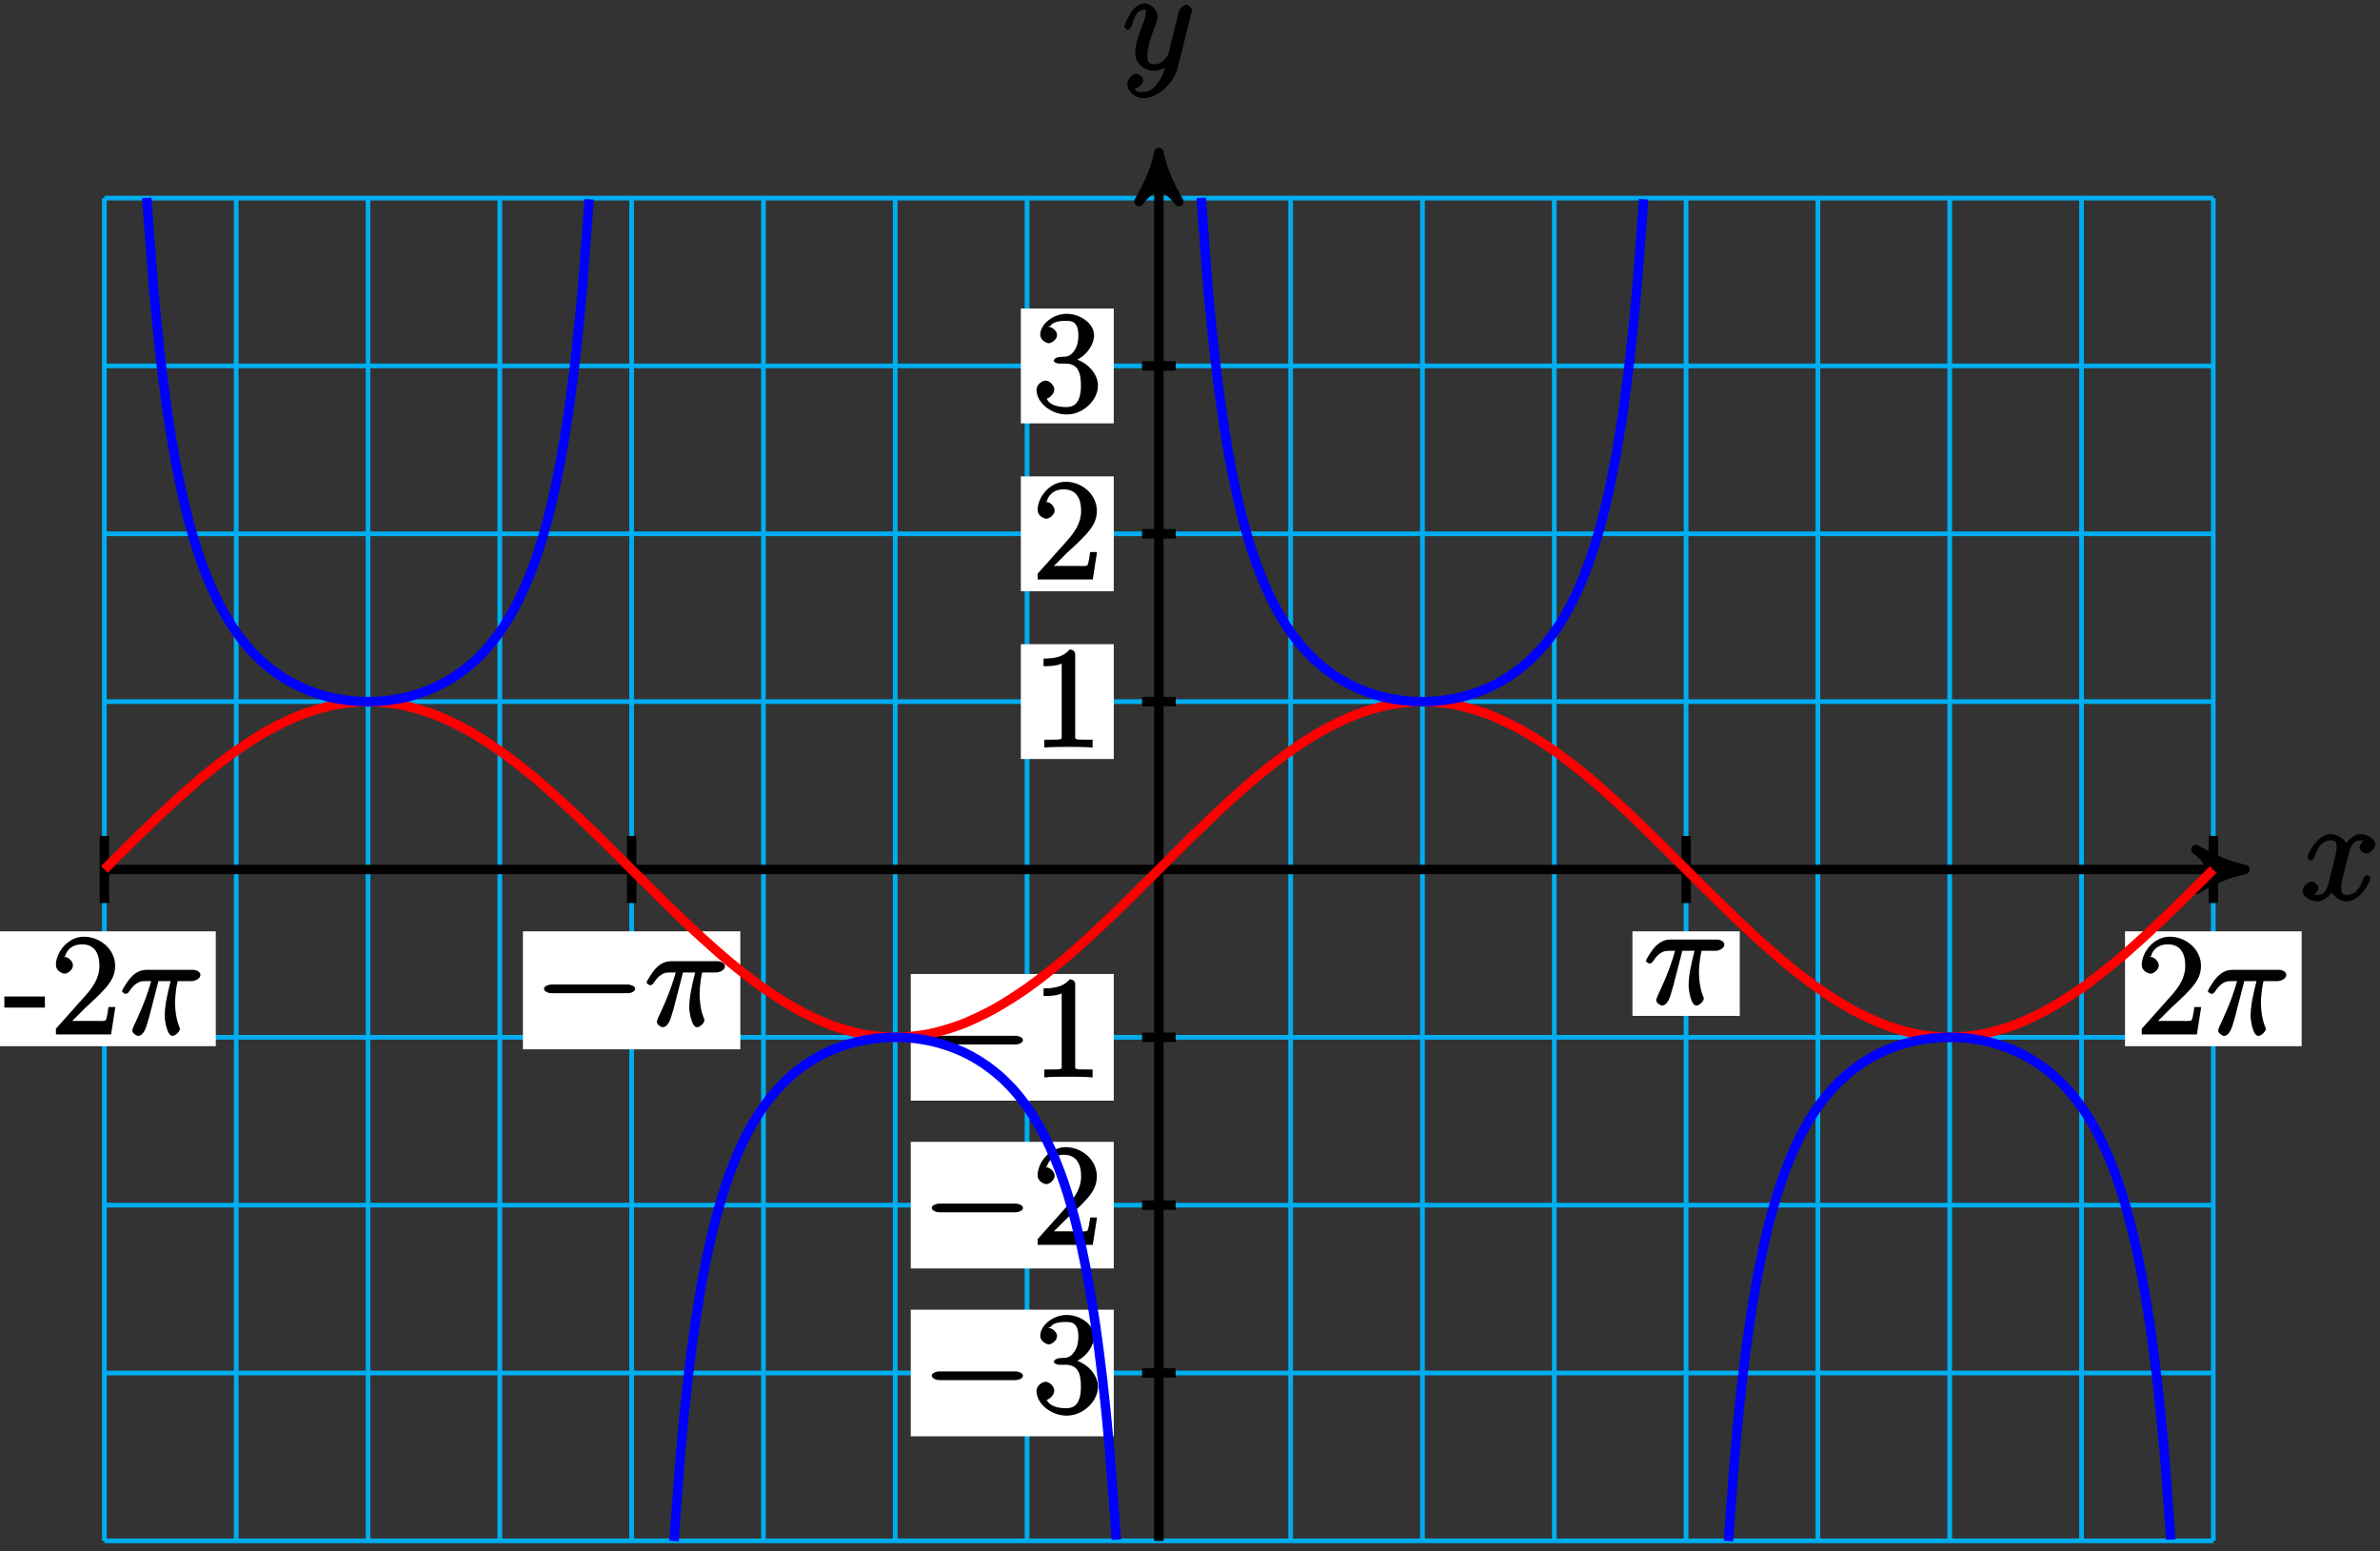 <?xml version="1.0" encoding="UTF-8"?>
<svg xmlns="http://www.w3.org/2000/svg" xmlns:xlink="http://www.w3.org/1999/xlink" width="201pt" height="131pt" viewBox="0 0 201 131" version="1.1">
<rect x="0" y="0" width="201" height="131" fill="#333333" stroke="none"/>
<defs>
<g>
<symbol overflow="visible" id="glyph0-0">
<path style="stroke:none;" d=""/>
</symbol>
<symbol overflow="visible" id="glyph0-1">
<path style="stroke:none;" d="M 5.672 -5.172 C 5.281 -5.109 4.969 -4.656 4.969 -4.438 C 4.969 -4.141 5.359 -3.906 5.531 -3.906 C 5.891 -3.906 6.297 -4.359 6.297 -4.688 C 6.297 -5.188 5.562 -5.562 5.062 -5.562 C 4.344 -5.562 3.766 -4.703 3.656 -4.469 L 3.984 -4.469 C 3.703 -5.359 2.812 -5.562 2.594 -5.562 C 1.375 -5.562 0.562 -3.844 0.562 -3.578 C 0.562 -3.531 0.781 -3.328 0.859 -3.328 C 0.953 -3.328 1.094 -3.438 1.156 -3.578 C 1.562 -4.922 2.219 -5.031 2.562 -5.031 C 3.094 -5.031 3.031 -4.672 3.031 -4.391 C 3.031 -4.125 2.969 -3.844 2.828 -3.281 L 2.422 -1.641 C 2.234 -0.922 2.062 -0.422 1.422 -0.422 C 1.359 -0.422 1.172 -0.375 0.922 -0.531 L 0.812 -0.281 C 1.25 -0.359 1.5 -0.859 1.5 -1 C 1.5 -1.25 1.156 -1.547 0.938 -1.547 C 0.641 -1.547 0.172 -1.141 0.172 -0.75 C 0.172 -0.25 0.891 0.125 1.406 0.125 C 1.984 0.125 2.5 -0.375 2.75 -0.859 L 2.469 -0.969 C 2.672 -0.266 3.438 0.125 3.875 0.125 C 5.094 0.125 5.891 -1.594 5.891 -1.859 C 5.891 -1.906 5.688 -2.109 5.625 -2.109 C 5.516 -2.109 5.328 -1.906 5.297 -1.812 C 4.969 -0.75 4.453 -0.422 3.906 -0.422 C 3.484 -0.422 3.422 -0.578 3.422 -1.062 C 3.422 -1.328 3.469 -1.516 3.656 -2.312 L 4.078 -3.938 C 4.25 -4.656 4.5 -5.031 5.062 -5.031 C 5.078 -5.031 5.297 -5.062 5.547 -4.906 Z M 5.672 -5.172 "/>
</symbol>
<symbol overflow="visible" id="glyph0-2">
<path style="stroke:none;" d="M 3.031 1.094 C 2.703 1.547 2.359 1.906 1.766 1.906 C 1.625 1.906 1.203 2.031 1.109 1.703 C 0.906 1.641 0.969 1.641 0.984 1.641 C 1.344 1.641 1.75 1.188 1.75 0.906 C 1.75 0.641 1.359 0.375 1.188 0.375 C 0.984 0.375 0.406 0.688 0.406 1.266 C 0.406 1.875 1.094 2.438 1.766 2.438 C 2.969 2.438 4.328 1.188 4.656 -0.125 L 5.828 -4.797 C 5.844 -4.859 5.875 -4.922 5.875 -5 C 5.875 -5.172 5.562 -5.453 5.391 -5.453 C 5.281 -5.453 4.859 -5.25 4.766 -4.891 L 3.891 -1.375 C 3.828 -1.156 3.875 -1.25 3.781 -1.109 C 3.531 -0.781 3.266 -0.422 2.688 -0.422 C 2.016 -0.422 2.109 -0.922 2.109 -1.25 C 2.109 -1.922 2.438 -2.844 2.766 -3.703 C 2.891 -4.047 2.969 -4.219 2.969 -4.453 C 2.969 -4.953 2.453 -5.562 1.859 -5.562 C 0.766 -5.562 0.156 -3.688 0.156 -3.578 C 0.156 -3.531 0.375 -3.328 0.453 -3.328 C 0.562 -3.328 0.734 -3.531 0.781 -3.688 C 1.062 -4.703 1.359 -5.031 1.828 -5.031 C 1.938 -5.031 1.969 -5.172 1.969 -4.781 C 1.969 -4.469 1.844 -4.125 1.656 -3.672 C 1.078 -2.109 1.078 -1.703 1.078 -1.422 C 1.078 -0.281 2.062 0.125 2.656 0.125 C 3 0.125 3.531 -0.031 3.844 -0.344 L 3.688 -0.516 C 3.516 0.141 3.438 0.5 3.031 1.094 Z M 3.031 1.094 "/>
</symbol>
<symbol overflow="visible" id="glyph0-3">
<path style="stroke:none;" d="M 3.094 -4.5 L 4.25 -4.5 C 3.953 -3.312 3.75 -2.438 3.75 -1.484 C 3.75 -1.312 3.922 0.125 4.406 0.125 C 4.656 0.125 5.031 -0.25 5.031 -0.453 C 5.031 -0.516 5.031 -0.531 4.953 -0.719 C 4.625 -1.547 4.625 -2.562 4.625 -2.656 C 4.625 -2.719 4.625 -3.578 4.844 -4.5 L 6.062 -4.5 C 6.219 -4.5 6.766 -4.656 6.766 -5.031 C 6.766 -5.297 6.391 -5.453 6.172 -5.453 L 2.234 -5.453 C 1.953 -5.453 1.438 -5.406 0.891 -4.812 C 0.578 -4.469 0.141 -3.734 0.141 -3.656 C 0.141 -3.578 0.375 -3.422 0.438 -3.422 C 0.531 -3.422 0.641 -3.484 0.703 -3.562 C 1.328 -4.547 1.844 -4.5 2.141 -4.5 L 2.609 -4.5 C 2.391 -3.75 2.094 -2.719 1.141 -0.719 C 1.062 -0.531 1.016 -0.406 1.016 -0.328 C 1.016 -0.078 1.406 0.125 1.5 0.125 C 1.859 0.125 2.109 -0.328 2.25 -0.844 C 2.438 -1.453 2.438 -1.469 2.562 -1.953 L 3.219 -4.5 Z M 3.094 -4.5 "/>
</symbol>
<symbol overflow="visible" id="glyph1-0">
<path style="stroke:none;" d=""/>
</symbol>
<symbol overflow="visible" id="glyph1-1">
<path style="stroke:none;" d="M 7.875 -2.75 C 8.078 -2.75 8.484 -2.875 8.484 -3.125 C 8.484 -3.359 8.078 -3.484 7.875 -3.484 L 1.406 -3.484 C 1.203 -3.484 0.781 -3.359 0.781 -3.125 C 0.781 -2.875 1.203 -2.75 1.406 -2.75 Z M 7.875 -2.75 "/>
</symbol>
<symbol overflow="visible" id="glyph2-0">
<path style="stroke:none;" d=""/>
</symbol>
<symbol overflow="visible" id="glyph2-1">
<path style="stroke:none;" d="M 2.203 -4.594 C 2 -4.578 1.781 -4.406 1.781 -4.297 C 1.781 -4.188 2.016 -4.047 2.219 -4.047 L 2.766 -4.047 C 3.797 -4.047 4.078 -3.344 4.078 -2.203 C 4.078 -0.641 3.438 -0.375 2.844 -0.375 C 2.266 -0.375 1.453 -0.484 1.188 -1.094 C 1.328 -1.078 1.828 -1.438 1.828 -1.859 C 1.828 -2.219 1.422 -2.609 1.094 -2.609 C 0.797 -2.609 0.328 -2.281 0.328 -1.828 C 0.328 -0.766 1.547 0.25 2.875 0.25 C 4.297 0.25 5.516 -0.984 5.516 -2.188 C 5.516 -3.281 4.469 -4.297 3.328 -4.5 L 3.328 -4.203 C 4.359 -4.5 5.188 -5.516 5.188 -6.453 C 5.188 -7.406 4.047 -8.25 2.891 -8.25 C 1.703 -8.25 0.641 -7.359 0.641 -6.484 C 0.641 -6.016 1.188 -5.766 1.359 -5.766 C 1.609 -5.766 2.062 -6.094 2.062 -6.453 C 2.062 -6.844 1.609 -7.156 1.344 -7.156 C 1.281 -7.156 1.25 -7.156 1.531 -7.25 C 1.781 -7.703 2.797 -7.656 2.859 -7.656 C 3.25 -7.656 3.859 -7.625 3.859 -6.453 C 3.859 -6.234 3.875 -5.672 3.531 -5.156 C 3.172 -4.625 2.875 -4.641 2.562 -4.625 Z M 2.203 -4.594 "/>
</symbol>
<symbol overflow="visible" id="glyph2-2">
<path style="stroke:none;" d="M 5.266 -2.312 L 4.859 -2.312 C 4.797 -1.953 4.75 -1.406 4.625 -1.203 C 4.547 -1.094 3.984 -1.141 3.625 -1.141 L 1.406 -1.141 L 1.516 -0.891 C 1.844 -1.156 2.562 -1.922 2.875 -2.219 C 4.703 -3.891 5.422 -4.609 5.422 -5.797 C 5.422 -7.172 4.172 -8.25 2.781 -8.25 C 1.406 -8.25 0.422 -6.906 0.422 -5.875 C 0.422 -5.266 1.109 -5.125 1.141 -5.125 C 1.406 -5.125 1.859 -5.453 1.859 -5.828 C 1.859 -6.172 1.484 -6.547 1.141 -6.547 C 1.047 -6.547 1.016 -6.547 1.203 -6.609 C 1.359 -7.203 1.859 -7.609 2.625 -7.609 C 3.641 -7.609 4.094 -6.891 4.094 -5.797 C 4.094 -4.781 3.562 -4 2.875 -3.234 L 0.422 -0.484 L 0.422 0 L 5.078 0 L 5.438 -2.312 Z M 5.266 -2.312 "/>
</symbol>
<symbol overflow="visible" id="glyph2-3">
<path style="stroke:none;" d="M 3.594 -7.812 C 3.594 -8.078 3.438 -8.25 3.125 -8.25 C 2.797 -7.875 2.312 -7.484 0.922 -7.484 L 0.922 -6.844 C 1.359 -6.844 1.953 -6.844 2.453 -7.062 L 2.453 -1.062 C 2.453 -0.641 2.578 -0.641 1.531 -0.641 L 0.984 -0.641 L 0.984 0.031 C 1.484 -0.031 2.641 -0.031 3.031 -0.031 C 3.438 -0.031 4.578 -0.031 5.062 0.031 L 5.062 -0.641 L 4.531 -0.641 C 3.484 -0.641 3.594 -0.641 3.594 -1.062 Z M 3.594 -7.812 "/>
</symbol>
<symbol overflow="visible" id="glyph2-4">
<path style="stroke:none;" d="M 3.391 -2.406 L 3.391 -3.203 L -0.031 -3.203 L -0.031 -2.266 L 3.391 -2.266 Z M 3.391 -2.406 "/>
</symbol>
</g>
</defs>
<g id="surface1">
<path style="fill:none;stroke-width:0.399;stroke-linecap:butt;stroke-linejoin:miter;stroke:rgb(0%,67.839%,93.729%);stroke-opacity:1;stroke-miterlimit:10;" d="M -89.054 -56.693 L 89.056 -56.693 M -89.054 -42.521 L 89.056 -42.521 M -89.054 -28.346 L 89.056 -28.346 M -89.054 -14.174 L 89.056 -14.174 M -89.054 -0.002 L 89.056 -0.002 M -89.054 14.174 L 89.056 14.174 M -89.054 28.346 L 89.056 28.346 M -89.054 42.522 L 89.056 42.522 M -89.054 56.69 L 89.056 56.69 M -89.054 -56.693 L -89.054 56.693 M -77.921 -56.693 L -77.921 56.693 M -66.788 -56.693 L -66.788 56.693 M -55.659 -56.693 L -55.659 56.693 M -44.526 -56.693 L -44.526 56.693 M -33.393 -56.693 L -33.393 56.693 M -22.265 -56.693 L -22.265 56.693 M -11.132 -56.693 L -11.132 56.693 M 0.001 -56.693 L 0.001 56.693 M 11.13 -56.693 L 11.13 56.693 M 22.263 -56.693 L 22.263 56.693 M 33.396 -56.693 L 33.396 56.693 M 44.525 -56.693 L 44.525 56.693 M 55.657 -56.693 L 55.657 56.693 M 66.79 -56.693 L 66.79 56.693 M 77.923 -56.693 L 77.923 56.693 M 89.052 -56.693 L 89.052 56.693 " transform="matrix(1,0,0,-1,97.87,73.42)"/>
<path style="fill:none;stroke-width:0.797;stroke-linecap:butt;stroke-linejoin:miter;stroke:rgb(0%,0%,0%);stroke-opacity:1;stroke-miterlimit:10;" d="M -89.054 -0.002 L 90.692 -0.002 " transform="matrix(1,0,0,-1,97.87,73.42)"/>
<path style="fill-rule:nonzero;fill:rgb(0%,0%,0%);fill-opacity:1;stroke-width:0.797;stroke-linecap:butt;stroke-linejoin:round;stroke:rgb(0%,0%,0%);stroke-opacity:1;stroke-miterlimit:10;" d="M 1.035 -0.002 C -0.258 0.26 -1.555 0.775 -3.109 1.682 C -1.555 0.518 -1.555 -0.517 -3.109 -1.685 C -1.555 -0.775 -0.258 -0.26 1.035 -0.002 Z M 1.035 -0.002 " transform="matrix(1,0,0,-1,188.562,73.42)"/>
<g style="fill:rgb(0%,0%,0%);fill-opacity:1;">
  <use xlink:href="#glyph0-1" x="194.3" y="75.99"/>
</g>
<path style="fill:none;stroke-width:0.797;stroke-linecap:butt;stroke-linejoin:miter;stroke:rgb(0%,0%,0%);stroke-opacity:1;stroke-miterlimit:10;" d="M 0.001 -56.693 L 0.001 59.51 " transform="matrix(1,0,0,-1,97.87,73.42)"/>
<path style="fill-rule:nonzero;fill:rgb(0%,0%,0%);fill-opacity:1;stroke-width:0.797;stroke-linecap:butt;stroke-linejoin:round;stroke:rgb(0%,0%,0%);stroke-opacity:1;stroke-miterlimit:10;" d="M 1.038 -0.001 C -0.259 0.261 -1.556 0.776 -3.107 1.683 C -1.556 0.518 -1.556 -0.517 -3.107 -1.685 C -1.556 -0.778 -0.259 -0.259 1.038 -0.001 Z M 1.038 -0.001 " transform="matrix(0,-1,-1,0,97.87,13.909)"/>
<g style="fill:rgb(0%,0%,0%);fill-opacity:1;">
  <use xlink:href="#glyph0-2" x="94.8" y="5.85"/>
</g>
<path style="fill:none;stroke-width:0.797;stroke-linecap:butt;stroke-linejoin:miter;stroke:rgb(0%,0%,0%);stroke-opacity:1;stroke-miterlimit:10;" d="M 1.419 -42.521 L -1.417 -42.521 " transform="matrix(1,0,0,-1,97.87,73.42)"/>
<path style=" stroke:none;fill-rule:nonzero;fill:rgb(100%,100%,100%);fill-opacity:1;" d="M 76.918 121.285 L 94.062 121.285 L 94.062 110.594 L 76.918 110.594 Z M 76.918 121.285 "/>
<g style="fill:rgb(0%,0%,0%);fill-opacity:1;">
  <use xlink:href="#glyph1-1" x="77.91" y="119.29"/>
</g>
<g style="fill:rgb(0%,0%,0%);fill-opacity:1;">
  <use xlink:href="#glyph2-1" x="87.21" y="119.29"/>
</g>
<path style="fill:none;stroke-width:0.797;stroke-linecap:butt;stroke-linejoin:miter;stroke:rgb(0%,0%,0%);stroke-opacity:1;stroke-miterlimit:10;" d="M 1.419 -28.346 L -1.417 -28.346 " transform="matrix(1,0,0,-1,97.87,73.42)"/>
<path style=" stroke:none;fill-rule:nonzero;fill:rgb(100%,100%,100%);fill-opacity:1;" d="M 76.918 107.113 L 94.062 107.113 L 94.062 96.422 L 76.918 96.422 Z M 76.918 107.113 "/>
<g style="fill:rgb(0%,0%,0%);fill-opacity:1;">
  <use xlink:href="#glyph1-1" x="77.91" y="105.12"/>
</g>
<g style="fill:rgb(0%,0%,0%);fill-opacity:1;">
  <use xlink:href="#glyph2-2" x="87.21" y="105.12"/>
</g>
<path style="fill:none;stroke-width:0.797;stroke-linecap:butt;stroke-linejoin:miter;stroke:rgb(0%,0%,0%);stroke-opacity:1;stroke-miterlimit:10;" d="M 1.419 -14.174 L -1.417 -14.174 " transform="matrix(1,0,0,-1,97.87,73.42)"/>
<path style=" stroke:none;fill-rule:nonzero;fill:rgb(100%,100%,100%);fill-opacity:1;" d="M 76.918 92.941 L 94.062 92.941 L 94.062 82.246 L 76.918 82.246 Z M 76.918 92.941 "/>
<g style="fill:rgb(0%,0%,0%);fill-opacity:1;">
  <use xlink:href="#glyph1-1" x="77.91" y="90.95"/>
</g>
<g style="fill:rgb(0%,0%,0%);fill-opacity:1;">
  <use xlink:href="#glyph2-3" x="87.21" y="90.95"/>
</g>
<path style="fill:none;stroke-width:0.797;stroke-linecap:butt;stroke-linejoin:miter;stroke:rgb(0%,0%,0%);stroke-opacity:1;stroke-miterlimit:10;" d="M 1.419 14.174 L -1.417 14.174 " transform="matrix(1,0,0,-1,97.87,73.42)"/>
<path style=" stroke:none;fill-rule:nonzero;fill:rgb(100%,100%,100%);fill-opacity:1;" d="M 86.215 64.094 L 94.062 64.094 L 94.062 54.398 L 86.215 54.398 Z M 86.215 64.094 "/>
<g style="fill:rgb(0%,0%,0%);fill-opacity:1;">
  <use xlink:href="#glyph2-3" x="87.21" y="63.1"/>
</g>
<path style="fill:none;stroke-width:0.797;stroke-linecap:butt;stroke-linejoin:miter;stroke:rgb(0%,0%,0%);stroke-opacity:1;stroke-miterlimit:10;" d="M 1.419 28.346 L -1.417 28.346 " transform="matrix(1,0,0,-1,97.87,73.42)"/>
<path style=" stroke:none;fill-rule:nonzero;fill:rgb(100%,100%,100%);fill-opacity:1;" d="M 86.215 49.922 L 94.062 49.922 L 94.062 40.227 L 86.215 40.227 Z M 86.215 49.922 "/>
<g style="fill:rgb(0%,0%,0%);fill-opacity:1;">
  <use xlink:href="#glyph2-2" x="87.21" y="48.93"/>
</g>
<path style="fill:none;stroke-width:0.797;stroke-linecap:butt;stroke-linejoin:miter;stroke:rgb(0%,0%,0%);stroke-opacity:1;stroke-miterlimit:10;" d="M 1.419 42.522 L -1.417 42.522 " transform="matrix(1,0,0,-1,97.87,73.42)"/>
<path style=" stroke:none;fill-rule:nonzero;fill:rgb(100%,100%,100%);fill-opacity:1;" d="M 86.215 35.75 L 94.062 35.75 L 94.062 26.051 L 86.215 26.051 Z M 86.215 35.75 "/>
<g style="fill:rgb(0%,0%,0%);fill-opacity:1;">
  <use xlink:href="#glyph2-1" x="87.21" y="34.75"/>
</g>
<path style="fill:none;stroke-width:0.797;stroke-linecap:butt;stroke-linejoin:miter;stroke:rgb(0%,0%,0%);stroke-opacity:1;stroke-miterlimit:10;" d="M -89.054 2.834 L -89.054 -2.834 " transform="matrix(1,0,0,-1,97.87,73.42)"/>
<path style=" stroke:none;fill-rule:nonzero;fill:rgb(100%,100%,100%);fill-opacity:1;" d="M -0.594 88.344 L 18.223 88.344 L 18.223 78.645 L -0.594 78.645 Z M -0.594 88.344 "/>
<g style="fill:rgb(0%,0%,0%);fill-opacity:1;">
  <use xlink:href="#glyph2-4" x="0.4" y="87.35"/>
  <use xlink:href="#glyph2-2" x="4.302" y="87.35"/>
</g>
<g style="fill:rgb(0%,0%,0%);fill-opacity:1;">
  <use xlink:href="#glyph0-3" x="10.16" y="87.35"/>
</g>
<path style="fill:none;stroke-width:0.797;stroke-linecap:butt;stroke-linejoin:miter;stroke:rgb(0%,0%,0%);stroke-opacity:1;stroke-miterlimit:10;" d="M -44.526 2.834 L -44.526 -2.834 " transform="matrix(1,0,0,-1,97.87,73.42)"/>
<path style=" stroke:none;fill-rule:nonzero;fill:rgb(100%,100%,100%);fill-opacity:1;" d="M 44.164 88.609 L 62.523 88.609 L 62.523 78.645 L 44.164 78.645 Z M 44.164 88.609 "/>
<g style="fill:rgb(0%,0%,0%);fill-opacity:1;">
  <use xlink:href="#glyph1-1" x="45.16" y="86.62"/>
</g>
<g style="fill:rgb(0%,0%,0%);fill-opacity:1;">
  <use xlink:href="#glyph0-3" x="54.46" y="86.62"/>
</g>
<path style="fill:none;stroke-width:0.797;stroke-linecap:butt;stroke-linejoin:miter;stroke:rgb(0%,0%,0%);stroke-opacity:1;stroke-miterlimit:10;" d="M 44.528 2.834 L 44.528 -2.834 " transform="matrix(1,0,0,-1,97.87,73.42)"/>
<path style=" stroke:none;fill-rule:nonzero;fill:rgb(100%,100%,100%);fill-opacity:1;" d="M 137.867 85.785 L 146.93 85.785 L 146.93 78.645 L 137.867 78.645 Z M 137.867 85.785 "/>
<g style="fill:rgb(0%,0%,0%);fill-opacity:1;">
  <use xlink:href="#glyph0-3" x="138.86" y="84.79"/>
</g>
<path style="fill:none;stroke-width:0.797;stroke-linecap:butt;stroke-linejoin:miter;stroke:rgb(0%,0%,0%);stroke-opacity:1;stroke-miterlimit:10;" d="M 89.056 2.834 L 89.056 -2.834 " transform="matrix(1,0,0,-1,97.87,73.42)"/>
<path style=" stroke:none;fill-rule:nonzero;fill:rgb(100%,100%,100%);fill-opacity:1;" d="M 179.465 88.344 L 194.383 88.344 L 194.383 78.645 L 179.465 78.645 Z M 179.465 88.344 "/>
<g style="fill:rgb(0%,0%,0%);fill-opacity:1;">
  <use xlink:href="#glyph2-2" x="180.46" y="87.35"/>
</g>
<g style="fill:rgb(0%,0%,0%);fill-opacity:1;">
  <use xlink:href="#glyph0-3" x="186.32" y="87.35"/>
</g>
<path style="fill:none;stroke-width:0.797;stroke-linecap:butt;stroke-linejoin:miter;stroke:rgb(100%,0%,0%);stroke-opacity:1;stroke-miterlimit:10;" d="M -89.054 -0.002 C -89.054 -0.002 -87.042 2.014 -86.272 2.764 C -85.499 3.518 -84.261 4.713 -83.487 5.424 C -82.718 6.131 -81.479 7.236 -80.706 7.873 C -79.933 8.51 -78.694 9.479 -77.925 10.022 C -77.151 10.565 -75.913 11.357 -75.14 11.783 C -74.37 12.209 -73.128 12.799 -72.358 13.092 C -71.585 13.389 -70.347 13.752 -69.573 13.9 C -68.804 14.049 -67.565 14.174 -66.792 14.174 C -66.018 14.174 -64.78 14.049 -64.011 13.9 C -63.237 13.752 -61.999 13.389 -61.225 13.096 C -60.456 12.803 -59.218 12.213 -58.444 11.787 C -57.671 11.357 -56.432 10.565 -55.663 10.022 C -54.89 9.482 -53.651 8.514 -52.878 7.877 C -52.104 7.236 -50.866 6.135 -50.097 5.428 C -49.323 4.717 -48.085 3.522 -47.311 2.768 C -46.542 2.014 -45.304 0.772 -44.53 0.002 C -43.757 -0.764 -42.518 -2.01 -41.749 -2.76 C -40.975 -3.514 -39.737 -4.713 -38.964 -5.42 C -38.194 -6.131 -36.956 -7.232 -36.182 -7.869 C -35.409 -8.51 -34.171 -9.475 -33.397 -10.018 C -32.628 -10.56 -31.39 -11.357 -30.616 -11.783 C -29.843 -12.209 -28.604 -12.799 -27.835 -13.092 C -27.061 -13.385 -25.823 -13.748 -25.05 -13.9 C -24.28 -14.049 -23.042 -14.174 -22.268 -14.174 C -21.495 -14.174 -20.257 -14.053 -19.487 -13.9 C -18.714 -13.752 -17.475 -13.389 -16.702 -13.096 C -15.932 -12.803 -14.694 -12.213 -13.921 -11.787 C -13.147 -11.361 -11.909 -10.568 -11.136 -10.025 C -10.366 -9.482 -9.128 -8.518 -8.354 -7.877 C -7.581 -7.24 -6.343 -6.139 -5.573 -5.428 C -4.8 -4.721 -3.561 -3.525 -2.788 -2.771 C -2.018 -2.018 -0.78 -0.775 -0.007 -0.006 C 0.767 0.76 2.005 2.006 2.775 2.76 C 3.548 3.51 4.786 4.709 5.56 5.416 C 6.329 6.127 7.571 7.229 8.341 7.869 C 9.114 8.506 10.353 9.475 11.126 10.018 C 11.896 10.561 13.134 11.354 13.907 11.779 C 14.681 12.205 15.919 12.795 16.689 13.092 C 17.462 13.385 18.7 13.748 19.474 13.9 C 20.243 14.049 21.482 14.174 22.255 14.174 C 23.028 14.174 24.267 14.053 25.036 13.9 C 25.81 13.752 27.048 13.389 27.821 13.096 C 28.595 12.803 29.833 12.213 30.603 11.787 C 31.376 11.361 32.614 10.568 33.388 10.029 C 34.157 9.486 35.396 8.518 36.169 7.881 C 36.943 7.244 38.181 6.143 38.95 5.432 C 39.724 4.725 40.962 3.525 41.735 2.775 C 42.505 2.022 43.743 0.775 44.517 0.01 C 45.29 -0.756 46.528 -2.002 47.302 -2.756 C 48.071 -3.506 49.31 -4.705 50.083 -5.416 C 50.857 -6.123 52.095 -7.228 52.864 -7.865 C 53.638 -8.502 54.876 -9.471 55.65 -10.014 C 56.419 -10.557 57.657 -11.353 58.431 -11.779 C 59.204 -12.205 60.443 -12.795 61.212 -13.088 C 61.985 -13.385 63.224 -13.748 63.997 -13.896 C 64.767 -14.049 66.005 -14.174 66.778 -14.174 C 67.552 -14.174 68.79 -14.053 69.564 -13.904 C 70.333 -13.752 71.571 -13.393 72.345 -13.1 C 73.118 -12.807 74.357 -12.217 75.126 -11.791 C 75.9 -11.365 77.138 -10.572 77.911 -10.029 C 78.681 -9.49 79.919 -8.521 80.692 -7.885 C 81.466 -7.248 82.704 -6.143 83.474 -5.435 C 84.247 -4.728 85.485 -3.529 86.259 -2.779 C 87.032 -2.025 89.04 -0.014 89.04 -0.014 " transform="matrix(1,0,0,-1,97.87,73.42)"/>
<path style="fill:none;stroke-width:0.797;stroke-linecap:butt;stroke-linejoin:miter;stroke:rgb(0%,0%,100%);stroke-opacity:1;stroke-miterlimit:10;" d="M 3.583 56.705 C 3.583 56.705 4.001 50.822 4.165 48.936 C 4.325 47.049 4.587 44.541 4.747 43.108 C 4.911 41.67 5.169 39.709 5.333 38.58 C 5.493 37.451 5.755 35.873 5.915 34.963 C 6.079 34.053 6.337 32.768 6.501 32.022 C 6.661 31.272 6.923 30.201 7.083 29.576 C 7.247 28.955 7.505 28.053 7.669 27.525 C 7.829 26.998 8.087 26.233 8.251 25.783 C 8.411 25.334 8.673 24.674 8.833 24.283 C 8.997 23.897 9.255 23.322 9.419 22.986 C 9.579 22.65 9.841 22.15 10.001 21.858 C 10.165 21.561 10.423 21.123 10.587 20.865 C 10.747 20.608 11.009 20.221 11.169 19.994 C 11.333 19.764 11.591 19.424 11.755 19.221 C 11.915 19.022 12.173 18.717 12.337 18.537 C 12.497 18.358 12.759 18.092 12.919 17.932 C 13.083 17.772 13.341 17.533 13.505 17.393 C 13.665 17.248 13.927 17.037 14.087 16.908 C 14.251 16.783 14.509 16.596 14.673 16.483 C 14.833 16.369 15.095 16.201 15.255 16.104 C 15.419 16.002 15.677 15.854 15.841 15.764 C 16.001 15.678 16.259 15.545 16.423 15.471 C 16.583 15.393 16.845 15.275 17.005 15.209 C 17.169 15.139 17.427 15.037 17.591 14.979 C 17.751 14.92 18.013 14.834 18.173 14.783 C 18.337 14.732 18.595 14.662 18.759 14.619 C 18.919 14.576 19.181 14.514 19.341 14.479 C 19.505 14.443 19.763 14.397 19.927 14.369 C 20.087 14.342 20.345 14.303 20.509 14.283 C 20.669 14.264 20.931 14.236 21.091 14.221 C 21.255 14.209 21.513 14.193 21.677 14.186 C 21.837 14.178 22.099 14.174 22.259 14.174 C 22.423 14.174 22.681 14.178 22.845 14.186 C 23.005 14.193 23.267 14.209 23.427 14.221 C 23.591 14.236 23.849 14.26 24.013 14.279 C 24.173 14.303 24.435 14.342 24.595 14.369 C 24.755 14.397 25.017 14.443 25.177 14.479 C 25.341 14.514 25.599 14.572 25.763 14.615 C 25.923 14.658 26.185 14.732 26.345 14.783 C 26.509 14.834 26.767 14.92 26.931 14.979 C 27.091 15.037 27.353 15.139 27.513 15.205 C 27.677 15.272 27.935 15.389 28.099 15.463 C 28.259 15.541 28.521 15.674 28.681 15.76 C 28.841 15.85 29.103 15.998 29.263 16.1 C 29.427 16.197 29.685 16.365 29.849 16.479 C 30.009 16.588 30.271 16.779 30.431 16.904 C 30.595 17.029 30.853 17.244 31.017 17.385 C 31.177 17.525 31.439 17.764 31.599 17.924 C 31.763 18.084 32.021 18.35 32.185 18.529 C 32.345 18.709 32.607 19.01 32.767 19.213 C 32.927 19.416 33.189 19.756 33.349 19.983 C 33.513 20.209 33.771 20.596 33.935 20.854 C 34.095 21.111 34.357 21.549 34.517 21.842 C 34.681 22.139 34.939 22.635 35.103 22.971 C 35.263 23.307 35.525 23.877 35.685 24.268 C 35.849 24.654 36.107 25.311 36.271 25.76 C 36.431 26.209 36.693 26.979 36.853 27.502 C 37.013 28.029 37.275 28.928 37.435 29.549 C 37.599 30.17 37.857 31.24 38.021 31.986 C 38.181 32.733 38.443 34.018 38.603 34.924 C 38.767 35.834 39.025 37.404 39.189 38.533 C 39.349 39.658 39.61 41.611 39.771 43.045 C 39.935 44.479 40.193 46.979 40.357 48.858 C 40.517 50.736 40.939 56.592 40.939 56.592 " transform="matrix(1,0,0,-1,97.87,73.42)"/>
<path style="fill:none;stroke-width:0.797;stroke-linecap:butt;stroke-linejoin:miter;stroke:rgb(0%,0%,100%);stroke-opacity:1;stroke-miterlimit:10;" d="M -85.472 56.705 C -85.472 56.705 -85.05 50.822 -84.89 48.936 C -84.725 47.049 -84.468 44.541 -84.304 43.108 C -84.143 41.67 -83.882 39.709 -83.722 38.58 C -83.561 37.451 -83.3 35.873 -83.14 34.963 C -82.975 34.053 -82.718 32.768 -82.554 32.022 C -82.393 31.272 -82.132 30.201 -81.972 29.576 C -81.808 28.955 -81.55 28.053 -81.386 27.525 C -81.225 26.998 -80.964 26.233 -80.804 25.783 C -80.64 25.334 -80.382 24.674 -80.218 24.283 C -80.058 23.897 -79.796 23.322 -79.636 22.986 C -79.475 22.65 -79.214 22.15 -79.054 21.858 C -78.89 21.561 -78.632 21.123 -78.468 20.865 C -78.308 20.608 -78.046 20.221 -77.886 19.994 C -77.722 19.764 -77.464 19.424 -77.3 19.221 C -77.14 19.022 -76.878 18.717 -76.718 18.537 C -76.554 18.358 -76.296 18.092 -76.132 17.932 C -75.972 17.772 -75.71 17.533 -75.55 17.393 C -75.39 17.248 -75.128 17.037 -74.968 16.908 C -74.804 16.783 -74.546 16.596 -74.382 16.483 C -74.222 16.369 -73.96 16.201 -73.8 16.104 C -73.636 16.002 -73.378 15.854 -73.214 15.764 C -73.054 15.678 -72.792 15.545 -72.632 15.471 C -72.468 15.393 -72.21 15.275 -72.046 15.209 C -71.886 15.139 -71.624 15.037 -71.464 14.979 C -71.304 14.92 -71.042 14.834 -70.882 14.783 C -70.718 14.732 -70.46 14.662 -70.296 14.619 C -70.136 14.576 -69.874 14.514 -69.714 14.479 C -69.55 14.443 -69.292 14.397 -69.128 14.369 C -68.968 14.342 -68.706 14.303 -68.546 14.283 C -68.382 14.264 -68.124 14.236 -67.96 14.221 C -67.8 14.209 -67.538 14.193 -67.378 14.186 C -67.218 14.178 -66.956 14.174 -66.796 14.174 C -66.632 14.174 -66.374 14.178 -66.21 14.186 C -66.05 14.193 -65.788 14.209 -65.628 14.221 C -65.464 14.236 -65.206 14.26 -65.042 14.279 C -64.882 14.303 -64.62 14.342 -64.46 14.369 C -64.296 14.397 -64.038 14.443 -63.874 14.479 C -63.714 14.514 -63.452 14.572 -63.292 14.615 C -63.132 14.658 -62.87 14.732 -62.71 14.783 C -62.546 14.834 -62.288 14.92 -62.124 14.979 C -61.964 15.037 -61.702 15.139 -61.542 15.205 C -61.378 15.272 -61.12 15.389 -60.956 15.463 C -60.796 15.541 -60.534 15.674 -60.374 15.76 C -60.21 15.85 -59.952 15.998 -59.788 16.1 C -59.628 16.197 -59.366 16.365 -59.206 16.479 C -59.042 16.588 -58.784 16.779 -58.624 16.904 C -58.46 17.029 -58.202 17.244 -58.038 17.385 C -57.878 17.525 -57.616 17.764 -57.456 17.924 C -57.292 18.084 -57.034 18.35 -56.87 18.529 C -56.71 18.709 -56.448 19.01 -56.288 19.213 C -56.124 19.416 -55.866 19.756 -55.702 19.983 C -55.542 20.209 -55.28 20.596 -55.12 20.854 C -54.956 21.111 -54.698 21.549 -54.538 21.842 C -54.374 22.139 -54.116 22.635 -53.952 22.971 C -53.792 23.307 -53.53 23.877 -53.37 24.268 C -53.206 24.654 -52.948 25.311 -52.784 25.76 C -52.624 26.209 -52.362 26.979 -52.202 27.502 C -52.038 28.029 -51.78 28.928 -51.616 29.549 C -51.456 30.17 -51.194 31.24 -51.034 31.986 C -50.87 32.733 -50.612 34.018 -50.452 34.924 C -50.288 35.834 -50.03 37.404 -49.866 38.533 C -49.706 39.658 -49.444 41.611 -49.284 43.045 C -49.12 44.479 -48.862 46.979 -48.698 48.858 C -48.538 50.736 -48.116 56.592 -48.116 56.592 " transform="matrix(1,0,0,-1,97.87,73.42)"/>
<path style="fill:none;stroke-width:0.797;stroke-linecap:butt;stroke-linejoin:miter;stroke:rgb(0%,0%,100%);stroke-opacity:1;stroke-miterlimit:10;" d="M -40.944 -56.705 C -40.944 -56.705 -40.522 -50.822 -40.362 -48.935 C -40.198 -47.049 -39.94 -44.541 -39.78 -43.107 C -39.616 -41.67 -39.358 -39.709 -39.194 -38.58 C -39.034 -37.451 -38.772 -35.873 -38.612 -34.963 C -38.448 -34.053 -38.19 -32.767 -38.026 -32.021 C -37.866 -31.271 -37.604 -30.201 -37.444 -29.576 C -37.28 -28.955 -37.022 -28.053 -36.858 -27.525 C -36.698 -27.002 -36.436 -26.232 -36.276 -25.783 C -36.112 -25.334 -35.854 -24.674 -35.694 -24.283 C -35.53 -23.896 -35.272 -23.322 -35.108 -22.986 C -34.948 -22.65 -34.686 -22.15 -34.526 -21.857 C -34.362 -21.56 -34.104 -21.123 -33.94 -20.865 C -33.78 -20.607 -33.518 -20.221 -33.358 -19.994 C -33.194 -19.764 -32.936 -19.424 -32.772 -19.221 C -32.612 -19.021 -32.35 -18.717 -32.19 -18.537 C -32.026 -18.361 -31.768 -18.092 -31.608 -17.932 C -31.444 -17.771 -31.186 -17.533 -31.022 -17.392 C -30.862 -17.248 -30.6 -17.037 -30.44 -16.908 C -30.276 -16.783 -30.018 -16.596 -29.854 -16.482 C -29.694 -16.369 -29.433 -16.201 -29.272 -16.103 C -29.108 -16.002 -28.85 -15.853 -28.686 -15.764 C -28.526 -15.678 -28.265 -15.545 -28.104 -15.471 C -27.94 -15.393 -27.683 -15.275 -27.522 -15.209 C -27.358 -15.139 -27.1 -15.037 -26.936 -14.978 C -26.776 -14.92 -26.515 -14.834 -26.354 -14.783 C -26.19 -14.732 -25.933 -14.662 -25.768 -14.619 C -25.608 -14.576 -25.347 -14.514 -25.186 -14.478 C -25.022 -14.443 -24.765 -14.396 -24.6 -14.369 C -24.44 -14.342 -24.179 -14.303 -24.018 -14.283 C -23.854 -14.264 -23.597 -14.236 -23.436 -14.221 C -23.272 -14.209 -23.015 -14.193 -22.85 -14.185 C -22.69 -14.178 -22.429 -14.174 -22.268 -14.174 C -22.104 -14.174 -21.847 -14.178 -21.683 -14.185 C -21.522 -14.193 -21.261 -14.209 -21.1 -14.221 C -20.936 -14.236 -20.679 -14.26 -20.515 -14.279 C -20.354 -14.303 -20.093 -14.342 -19.933 -14.369 C -19.768 -14.396 -19.511 -14.443 -19.347 -14.478 C -19.186 -14.514 -18.929 -14.572 -18.765 -14.615 C -18.604 -14.658 -18.343 -14.732 -18.183 -14.783 C -18.018 -14.834 -17.761 -14.92 -17.597 -14.978 C -17.436 -15.037 -17.175 -15.139 -17.015 -15.205 C -16.85 -15.271 -16.593 -15.389 -16.429 -15.463 C -16.268 -15.541 -16.007 -15.674 -15.847 -15.76 C -15.682 -15.85 -15.425 -15.998 -15.261 -16.1 C -15.1 -16.197 -14.843 -16.365 -14.679 -16.478 C -14.518 -16.588 -14.257 -16.779 -14.097 -16.904 C -13.932 -17.029 -13.675 -17.244 -13.511 -17.385 C -13.35 -17.525 -13.089 -17.764 -12.929 -17.924 C -12.765 -18.084 -12.507 -18.35 -12.343 -18.529 C -12.182 -18.709 -11.921 -19.01 -11.761 -19.213 C -11.597 -19.416 -11.339 -19.756 -11.175 -19.982 C -11.015 -20.209 -10.757 -20.596 -10.593 -20.853 C -10.432 -21.111 -10.171 -21.549 -10.011 -21.842 C -9.847 -22.139 -9.589 -22.635 -9.425 -22.971 C -9.265 -23.307 -9.003 -23.877 -8.843 -24.267 C -8.679 -24.654 -8.421 -25.31 -8.257 -25.76 C -8.097 -26.209 -7.835 -26.978 -7.675 -27.502 C -7.511 -28.029 -7.253 -28.928 -7.089 -29.549 C -6.929 -30.17 -6.671 -31.24 -6.507 -31.986 C -6.347 -32.732 -6.085 -34.017 -5.925 -34.924 C -5.761 -35.834 -5.503 -37.408 -5.339 -38.533 C -5.179 -39.658 -4.917 -41.611 -4.757 -43.045 C -4.593 -44.478 -4.335 -46.978 -4.171 -48.857 C -4.011 -50.736 -3.589 -56.592 -3.589 -56.592 " transform="matrix(1,0,0,-1,97.87,73.42)"/>
<path style="fill:none;stroke-width:0.797;stroke-linecap:butt;stroke-linejoin:miter;stroke:rgb(0%,0%,100%);stroke-opacity:1;stroke-miterlimit:10;" d="M 48.107 -56.705 C 48.107 -56.705 48.528 -50.822 48.693 -48.935 C 48.853 -47.049 49.114 -44.541 49.275 -43.107 C 49.439 -41.67 49.696 -39.709 49.86 -38.58 C 50.021 -37.451 50.282 -35.873 50.443 -34.963 C 50.607 -34.053 50.864 -32.767 51.028 -32.021 C 51.189 -31.271 51.45 -30.201 51.61 -29.576 C 51.771 -28.955 52.032 -28.053 52.193 -27.525 C 52.357 -27.002 52.614 -26.232 52.778 -25.783 C 52.939 -25.334 53.2 -24.674 53.36 -24.283 C 53.525 -23.896 53.782 -23.322 53.946 -22.986 C 54.107 -22.65 54.368 -22.15 54.528 -21.857 C 54.693 -21.56 54.95 -21.123 55.114 -20.865 C 55.275 -20.607 55.536 -20.221 55.696 -19.994 C 55.857 -19.764 56.118 -19.424 56.278 -19.221 C 56.443 -19.021 56.7 -18.717 56.864 -18.537 C 57.025 -18.361 57.286 -18.092 57.446 -17.932 C 57.61 -17.771 57.868 -17.533 58.032 -17.392 C 58.193 -17.248 58.454 -17.037 58.614 -16.908 C 58.778 -16.783 59.036 -16.596 59.2 -16.482 C 59.36 -16.369 59.622 -16.201 59.782 -16.103 C 59.943 -16.002 60.204 -15.853 60.364 -15.764 C 60.528 -15.678 60.786 -15.545 60.95 -15.471 C 61.11 -15.393 61.372 -15.275 61.532 -15.209 C 61.696 -15.139 61.954 -15.037 62.118 -14.978 C 62.278 -14.92 62.54 -14.834 62.7 -14.783 C 62.864 -14.732 63.122 -14.662 63.286 -14.619 C 63.446 -14.576 63.708 -14.514 63.868 -14.478 C 64.028 -14.443 64.29 -14.396 64.45 -14.369 C 64.614 -14.342 64.872 -14.303 65.036 -14.283 C 65.196 -14.264 65.458 -14.236 65.618 -14.221 C 65.782 -14.209 66.04 -14.193 66.204 -14.185 C 66.364 -14.178 66.626 -14.174 66.786 -14.174 C 66.95 -14.174 67.208 -14.178 67.372 -14.185 C 67.532 -14.193 67.794 -14.209 67.954 -14.221 C 68.114 -14.236 68.376 -14.26 68.536 -14.279 C 68.7 -14.303 68.958 -14.342 69.122 -14.369 C 69.282 -14.396 69.544 -14.443 69.704 -14.478 C 69.868 -14.514 70.126 -14.572 70.29 -14.615 C 70.45 -14.658 70.712 -14.732 70.872 -14.783 C 71.036 -14.834 71.294 -14.92 71.458 -14.978 C 71.618 -15.037 71.88 -15.139 72.04 -15.205 C 72.2 -15.271 72.462 -15.389 72.622 -15.463 C 72.786 -15.541 73.044 -15.674 73.208 -15.76 C 73.368 -15.85 73.63 -15.998 73.79 -16.1 C 73.954 -16.197 74.212 -16.365 74.376 -16.478 C 74.536 -16.588 74.798 -16.779 74.958 -16.904 C 75.122 -17.029 75.38 -17.244 75.544 -17.385 C 75.704 -17.525 75.966 -17.764 76.126 -17.924 C 76.29 -18.084 76.548 -18.35 76.708 -18.529 C 76.872 -18.709 77.13 -19.01 77.294 -19.213 C 77.454 -19.416 77.716 -19.756 77.876 -19.982 C 78.04 -20.209 78.298 -20.596 78.462 -20.853 C 78.622 -21.111 78.884 -21.549 79.044 -21.842 C 79.208 -22.139 79.466 -22.635 79.63 -22.971 C 79.79 -23.307 80.052 -23.877 80.212 -24.267 C 80.376 -24.654 80.634 -25.31 80.794 -25.76 C 80.958 -26.209 81.216 -26.978 81.38 -27.502 C 81.54 -28.029 81.802 -28.928 81.962 -29.549 C 82.126 -30.17 82.384 -31.24 82.548 -31.986 C 82.708 -32.732 82.97 -34.017 83.13 -34.924 C 83.294 -35.834 83.552 -37.408 83.716 -38.533 C 83.876 -39.658 84.138 -41.611 84.298 -43.045 C 84.462 -44.478 84.72 -46.978 84.88 -48.857 C 85.044 -50.736 85.466 -56.592 85.466 -56.592 " transform="matrix(1,0,0,-1,97.87,73.42)"/>
</g>
</svg>
